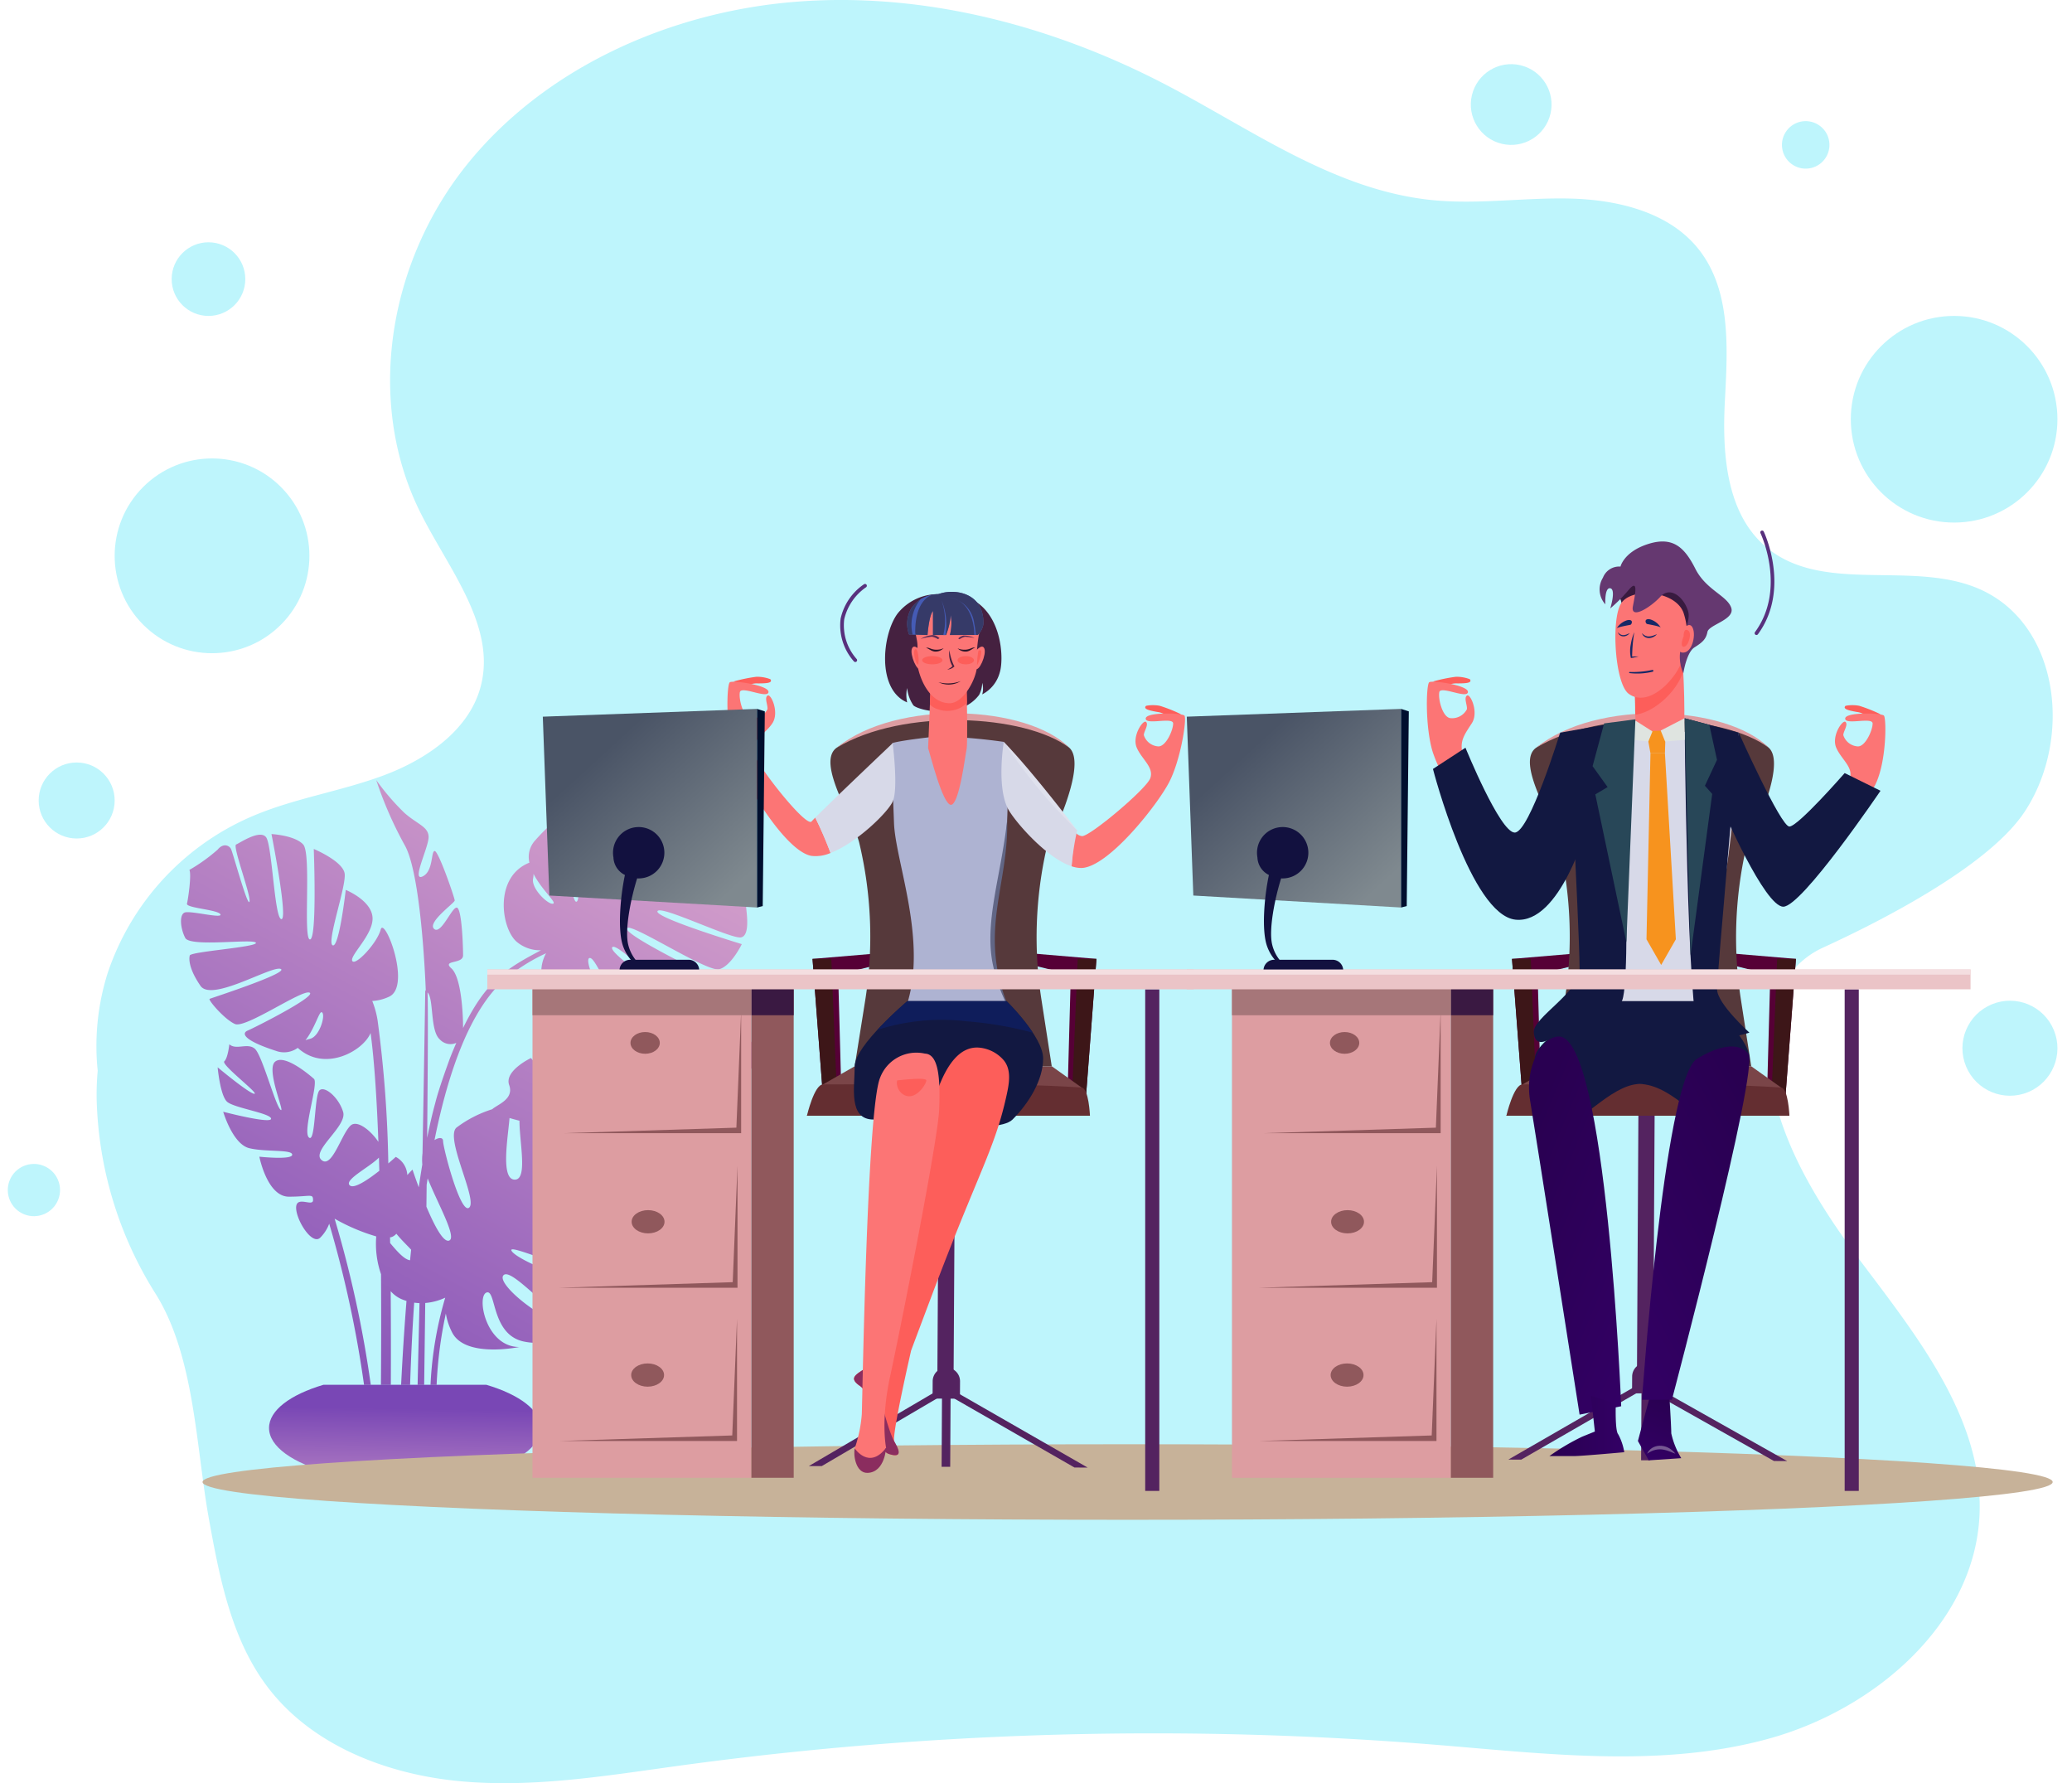 <svg xmlns="http://www.w3.org/2000/svg" xmlns:xlink="http://www.w3.org/1999/xlink" width="269.533" height="231.928" viewBox="0 0 269.533 231.928"><defs><style>.a{fill:#bef5fc;}.b{fill:none;}.c{fill:url(#a);}.d{fill:url(#b);}.e{fill:#c7b299;}.f{fill:#560036;}.g{fill:#3d1618;}.h{fill:#542360;}.i{fill:#dd9da1;}.j{fill:#90585c;}.k{fill:#a67679;}.l{fill:#3a1942;}.m{fill:#56393b;}.n{fill:#7a4548;}.o{fill:#642e31;}.p{fill:#aeb3d2;}.q{fill:#616685;}.r{fill:#fd5e5a;}.s{fill:#fc7575;}.t{fill:#d7d9e8;}.u{fill:#dfe1ed;}.v{fill:#121841;}.w{fill:#0f1d5b;}.x{fill:#8b2d5f;}.y{fill:#ebc4c7;}.z{fill:#452140;}.aa{fill:#5c2c55;}.ab{fill:#2e162b;}.ac{fill:#5b6499;}.ad{fill:#363a68;}.ae{fill:#455bb5;}.af{fill:#381a3f;}.ag{fill:#653870;}.ah{fill:#172866;}.ai{fill:#f7931e;}.aj{fill:#dfe4e0;}.ak{fill:#284758;}.al{fill:url(#c);}.am{fill:url(#d);}.an{fill:url(#e);}.ao{fill:url(#f);}.ap{fill:#765893;}.aq{fill:#12113f;}.ar{fill:url(#g);}.as{fill:#000f2e;}.at{fill:#f4dee0;}.au{fill:#58307d;}</style><linearGradient id="a" x1="0.836" y1="-0.284" x2="0.066" y2="1.127" gradientUnits="objectBoundingBox"><stop offset="0" stop-color="#ebb5d0"/><stop offset="1" stop-color="#7947b5"/></linearGradient><linearGradient id="b" x1="0.415" y1="2.037" x2="0.512" y2="0.271" xlink:href="#a"/><linearGradient id="c" x1="0.298" y1="0.091" x2="0.904" y2="1.082" gradientUnits="objectBoundingBox"><stop offset="0" stop-color="#290051"/><stop offset="1" stop-color="#330065"/></linearGradient><linearGradient id="d" x1="0.714" y1="0.056" x2="0.423" y2="1.124" xlink:href="#c"/><linearGradient id="e" x1="0" y1="0.5" x2="1" y2="0.5" xlink:href="#c"/><linearGradient id="f" x1="0.701" y1="0.048" x2="0.093" y2="1.109" xlink:href="#c"/><linearGradient id="g" x1="0.92" y1="0.879" x2="0.273" y2="0.225" gradientUnits="objectBoundingBox"><stop offset="0" stop-color="#7f898f"/><stop offset="1" stop-color="#4a5466"/></linearGradient></defs><g transform="translate(5447.533 7815)"><g transform="translate(-5447.533 -7807.725)"><circle class="a" cx="12.667" cy="12.667" r="12.667" transform="translate(9.669 65.019) rotate(-45)"/><circle class="a" cx="4.789" cy="4.789" r="4.789" transform="translate(22.331 24.238)"/><circle class="a" cx="13.439" cy="13.439" r="13.439" transform="translate(240.76 33.815)"/><circle class="a" cx="3.09" cy="3.09" r="3.09" transform="translate(230.638 12.574) rotate(-58.283)"/><circle class="a" cx="6.179" cy="6.179" r="6.179" transform="translate(253.387 125.719) rotate(-22.5)"/><circle class="a" cx="3.398" cy="3.398" r="3.398" transform="translate(0 149.416) rotate(-68.367)"/><circle class="a" cx="4.943" cy="4.943" r="4.943" transform="translate(5.03 91.898)"/><circle class="a" cx="5.252" cy="5.252" r="5.252" transform="matrix(0.23, -0.973, 0.973, 0.23, 190.262, 10.223)"/></g><path class="a" d="M455.353,339.426c-8.412-3.379-19.242.561-26.539-4.679-5.915-4.247-6.5-12.426-6.134-19.5s.9-14.953-3.863-20.371c-3.842-4.372-10.211-5.89-16.175-6.048s-11.948.783-17.886.211c-12.778-1.231-23.557-9.167-34.838-15.044-14.618-7.614-31.334-12.056-47.922-10.779s-32.948,8.664-43.054,21.327-13.125,30.7-5.968,45.087c3.695,7.428,10.045,14.916,7.807,22.859-1.544,5.484-6.913,9.225-12.43,11.309s-11.48,2.968-16.918,5.236a33.882,33.882,0,0,0-19.117,20.514,31.519,31.519,0,0,0-1.3,12.726,34.155,34.155,0,0,0-.134,3.756A49.719,49.719,0,0,0,218.6,431.36c5.055,8.143,5.2,19.931,6.883,29.206,1.394,7.691,2.923,15.7,7.695,21.939,5.74,7.509,15.415,11.267,24.914,12.163s19.031-.7,28.482-2a454.436,454.436,0,0,1,98.8-2.708c14.354,1.175,29.076,3,42.952-.8s26.871-14.993,27.485-29.168a26.913,26.913,0,0,0-.681-7.191c-2.135-9.345-8.754-17.745-14.711-25.663-7.447-9.9-14.6-22.063-11.073-33.881l.016-.053a11.236,11.236,0,0,1,6.094-6.955c7.045-3.224,21.364-10.42,26.16-17.577C468.013,359.122,466.274,343.812,455.353,339.426Z" transform="translate(-5645.839 -8078)"/><rect class="b" width="204" height="204" transform="translate(-5407.033 -7800)"/><g transform="translate(-7009.834 -8921.889)"><g transform="translate(1585.847 1208.355)"><path class="c" d="M1662.737,1347c.831.288,1.328.511,1.328.511a30.965,30.965,0,0,0-4.185-4.579c-2.578-2.312-2.223-2.728-5.373-2.241s-4.778-.779-5.43-.779c-.329,0-5.057,5.1-5.949,5.569-.732-.678,3-4.973,1.8-4.973-1.13,0-4.042,3.618-4.679,5.216a25.983,25.983,0,0,0-2.4,1.341c-.011-1.455,1.878-5.01,1.878-5.01S1633,1344,1633,1345.073s4.453,2.923,2.5,2.923-4.127-2.826-4.127-2.826-3.5,1.656-2.838,3.508-1.5,2.519-2.211,3.157l0,0a15.334,15.334,0,0,0-4.651,2.392c-1.521,1.364,2.788,9.385,1.665,10.392s-3.4-7.794-3.4-8.638c0-.487-.486-.527-1.115-.139,1.824-9.051,4.651-16.873,9.055-20.837a24.1,24.1,0,0,1,5.4-3.433l.061-.033a4.952,4.952,0,0,0-.608,2.813c0,3.556,10.2,4.731,8.688,3.373s-3.2-5.565-2.389-5.565,2.172,4.432,4.344,5.358,4.725-1.559,4.725-1.559-6.815-4.6-6.137-5.212,6.571,5.553,8.2,6.138,4.616-2.241,4.616-2.241-11.24-5.407-10.924-6.333,10.436,5.748,12.011,5.31,2.933-3.264,2.933-3.264-11.4-3.459-10.969-4.287,9.557,3.653,10.861,3.41.651-3.6.651-4.189-7.032-1.437-7.711-2.046,6.9,1.12,7.44,1.12,1.141-.584.6-1.7a26.457,26.457,0,0,1-1.032-4.823c-.652,0-3.53-2.046-4.018-2.485s-2.335,3.459-3.041,3.459,2.064-3.507,2.064-4.336-1.738-1.558-3.15-1.558-3.584,8.458-4.236,8.458,2.281-8.654,1.846-9.043-1.683-.974-4.291-.633-1.14,10.23-2.063,11.058,0-10.473,0-10.766-3.258.487-4.4,1.51.815,10.571,0,11.3-1.466-9.11-1.466-10.133-1.032-1.12-3.964,2.192a3.17,3.17,0,0,0-.749,2.895c-4.618,1.828-3.7,8.461-1.695,10.258a4.711,4.711,0,0,0,3.2,1.138c-4.421,2.338-7.126,3.929-10.136,10.114,0-2.093-.26-6.629-1.521-7.76s1.521-.52,1.521-1.689-.145-5.651-.724-6.17-2.1,3.572-3.041,2.728,2.679-3.377,2.679-3.7-2.1-6.43-2.606-6.43-.145,2.663-1.593,3.313.8-3.767.8-5.131-1.484-1.656-3.186-3.182a31.434,31.434,0,0,1-3.62-4.222,49.737,49.737,0,0,0,3.692,8.444c2.116,3.674,2.688,17.332,2.746,18.882a.212.212,0,0,0-.068.148c-.124,8-.244,14.978-.355,21.059a7.269,7.269,0,0,0-.027,1.455c-.16.965-.314,1.957-.46,2.97-.49-1.318-.814-2.3-.814-2.3s-.28.267-.677.707a2.838,2.838,0,0,0-1.5-2.363s-.393.358-.971.85a158.071,158.071,0,0,0-1.4-18.649,11.886,11.886,0,0,0-.689-2.479,5.868,5.868,0,0,0,2.141-.535c3.054-1.283-.56-10.561-1.041-8.757s-3.328,4.79-3.7,4.083,2.823-3.486,2.634-5.7-3.48-3.537-3.48-3.537-.865,7.575-1.7,7.206,1.792-7.706,1.556-9.331-4.017-3.2-4.017-3.2.45,11.706-.488,11.766.208-11.131-.882-12.339-4.132-1.366-4.132-1.366,2.2,11.144,1.289,11.066-1.193-9.612-1.993-10.655-3.392.736-3.894.947,1.953,6.621,1.737,7.43-2.163-6.389-2.409-6.86-1.019-.779-1.735.1a22.527,22.527,0,0,1-3.675,2.636c.3.565-.158,3.8-.313,4.383s4.029.778,4.349,1.39-3.948-.524-4.659-.226-.551,2.071.088,3.3,8.889.057,9.185.623-8.466,1.144-8.6,1.662-.074,1.813,1.4,3.951,9.3-2.7,10.433-2.2-9,3.781-9.247,3.886,1.9,2.651,3.29,3.272,8.711-4.523,9.708-4.08-7.16,4.561-8.039,4.93-.495,1.3,3.679,2.648a3.021,3.021,0,0,0,2.824-.394c3.512,3.21,8.508.407,9.475-1.933.484,3.563.806,8.556,1.015,14.161-.9-1.374-2.726-2.924-3.609-2.132-1.195,1.072-2.444,5.7-3.8,4.482s3.367-4.384,2.824-6.235-2.379-3.446-3.07-2.826-.514,6.917-1.383,6.138,1.29-7.052.652-7.625-3.874-3.287-5.069-2.216,1.412,6.852.724,6.236-2.389-7.08-3.331-7.924-2.43.215-3.33-.593c0,0-.181,1.794-.652,2.216s4.561,4.222,3.91,4.222-4.778-3.442-4.778-3.442.326,3.67,1.231,4.481,5.72,1.494,5.72,2.208-6.227-.909-6.227-.909,1.231,4.222,3.4,4.741,5.575.13,5.575.845-4.272.26-4.272.26,1.014,5.2,3.838,5.2,3.145-.455,3.145.455-2.2-.65-2.2.974,2.048,4.88,3.113,3.925a5.05,5.05,0,0,0,1.191-1.84,145.434,145.434,0,0,1,4.532,20.967h.876a145.84,145.84,0,0,0-4.705-21.619,25.159,25.159,0,0,0,5.416,2.308,12.029,12.029,0,0,0,.621,4.912c.033,5.124.019,10.1-.012,14.4h1.286c.016-3.678.016-7.848-.016-12.19a3.976,3.976,0,0,0,1.383,1.024,6.639,6.639,0,0,0,.672.244c-.3,3.758-.528,7.464-.7,10.921h1.168c.111-3.346.276-6.96.534-10.7a6.64,6.64,0,0,0,.689.065c-.1,4.364-.18,7.845-.247,10.635h.854c.043-3.145.091-6.785.141-10.654a7.509,7.509,0,0,0,2.6-.691,47.591,47.591,0,0,0-1.914,11.345h.794a54.638,54.638,0,0,1,1.2-9.287,8.288,8.288,0,0,0,.79,2.409c1.665,3.442,8.761,1.949,8.761,1.949-4.344,0-5.575-6.561-4.272-7.08s.579,5.456,4.851,6.365,5.575-2.144,5.575-2.144c-3.331-.585-9.3-5.488-8.18-6.5s6.66,5.846,8.9,5.846,4.707-5.326,4.707-5.326c-2.752,1.429-11.73-2.338-12.566-3.637s8.873,3.442,12.421,2.858,3.331-6.17,3.331-6.17c-1.123,1.007-10.861.065-11.874-.844s9.63.455,11.657-.454,1.376-5.56,1.376-5.56-7.385,1.4-9.268.948,7.748-1.3,8.616-3.247-1.277-6.469-1.277-6.469c-1,.893-4.127.154-5.429.021,3.546-1.524,7.687-3.28,9.465-3.945C1650.869,1346.3,1658.929,1345.976,1662.737,1347Zm-60.138-4.318a2.707,2.707,0,0,0-.563.179c1.237-1.588,1.789-3.8,2.119-3.648C1604.719,1339.461,1603.893,1342.423,1602.6,1342.68Zm9.046,17.156c-1.485,1.169-3.292,2.389-3.839,1.9-.8-.719,2.549-2.352,3.788-3.615Q1611.621,1358.97,1611.645,1359.836Zm4.137,10.262q-.071.686-.138,1.375c-.769-.089-1.753-1.238-2.593-2.237q-.006-.371-.011-.743a1.9,1.9,0,0,0,.2-.037,1.457,1.457,0,0,0,.62-.435C1614.536,1368.857,1615.281,1369.549,1615.781,1370.1Zm15.864-48.26a3.015,3.015,0,0,0,.055-.626c1.009,1.972,2.876,3.6,2.606,3.842C1633.844,1325.466,1631.373,1323.2,1631.645,1321.837Zm-13.781,33.73c.091-9.466.133-17.218.05-18.933.836.813.311,4.958,1.585,6.1a1.878,1.878,0,0,0,2.16.462c-.272.625-.547,1.286-.827,1.994-.225.632-1.444,3.928-1.912,5.831C1618.541,1352.4,1618.191,1353.934,1617.864,1355.567Zm2.866,13.343c-.761.293-1.957-2.022-2.961-4.405q.017-1.431.032-2.847.064-.42.13-.836C1619.255,1364.133,1621.77,1368.511,1620.73,1368.911Zm8.544-7.924c-1.884,0-.9-5.452-.694-8.015.423.124.865.243,1.295.354C1629.864,1356.082,1630.977,1360.987,1629.273,1360.987Zm8.385-9.3c-.75,1.138-1.313,4.741-2.592,5.014-1.149.245.306-2.841,1.086-4.364Z" transform="translate(-1585.847 -1309.025)"/><path class="d" d="M1660.249,1643.066h-19.535c-4.764-1.257-7.905-3.406-7.905-5.848,0-2.3,2.776-4.333,7.069-5.614h21.208c4.292,1.28,7.069,3.318,7.069,5.614C1668.154,1639.66,1665.013,1641.809,1660.249,1643.066Z" transform="translate(-1621.359 -1552.955)"/></g><ellipse class="e" cx="120.337" cy="4.913" rx="120.337" ry="4.913" transform="translate(1588.648 1294.735)"/><g transform="translate(1625.693 1183.864)"><g transform="translate(70.446 47.001)"><path class="f" d="M2038.2,1401.346l8.793.741-1.551,20.392h-2.282l.5-18.343-5.457-1.352Z" transform="translate(-2038.204 -1401.346)"/><path class="g" d="M2062.526,1424.779l1.551-20.392h-2.443l-.844,20.392Z" transform="translate(-2055.283 -1403.645)"/></g><g transform="translate(42.304 47.001)"><path class="f" d="M1931.576,1401.346l-8.794.741,1.551,20.392h2.282l-.5-18.343,5.457-1.352Z" transform="translate(-1922.782 -1401.346)"/><path class="g" d="M1924.333,1424.779l-1.551-20.392h2.444l.843,20.392Z" transform="translate(-1922.782 -1403.645)"/></g><rect class="h" width="1.836" height="65.243" transform="translate(85.58 51.698)"/><g transform="translate(5.877 51.658)"><rect class="i" width="28.476" height="63.574" transform="translate(0 0)"/><rect class="j" width="5.502" height="63.574" transform="translate(33.978 63.574) rotate(180)"/><path class="j" d="M1789.8,1448.136h23.141v-15.878l-.621,15.157Z" transform="translate(-1785.798 -1429.379)"/><path class="j" d="M1787.841,1530.563h23.141v-15.879l-.621,15.157Z" transform="translate(-1784.314 -1491.708)"/><path class="j" d="M1829.473,1444.824c0,.781-.853,1.414-1.905,1.414s-1.906-.633-1.906-1.414.853-1.414,1.906-1.414S1829.473,1444.043,1829.473,1444.824Z" transform="translate(-1812.914 -1437.812)"/><path class="j" d="M1830.55,1539.933c0,.835-.957,1.512-2.139,1.512s-2.139-.677-2.139-1.512.957-1.512,2.139-1.512S1830.55,1539.1,1830.55,1539.933Z" transform="translate(-1813.376 -1509.658)"/><path class="j" d="M1787.59,1612.33h23.14v-15.879l-.621,15.157Z" transform="translate(-1784.124 -1553.539)"/><path class="j" d="M1830.3,1621.7c0,.835-.958,1.512-2.139,1.512s-2.139-.677-2.139-1.512.958-1.512,2.139-1.512S1830.3,1620.864,1830.3,1621.7Z" transform="translate(-1813.184 -1571.487)"/><rect class="k" width="28.476" height="3.414" transform="translate(0 0)"/><rect class="l" width="5.484" height="3.414" transform="translate(28.494 0)"/></g><rect class="h" width="2.111" height="37.434" transform="matrix(1, 0.006, -0.006, 1, 58.754, 66.936)"/><path class="m" d="M1960.451,1292.3s5.519-10.725,2.955-13.068c-5.389-4.924-22.076-5.829-30.262,0-2.714,1.933,2.21,9.3,2.946,12.4a52.484,52.484,0,0,1,.774,20.423l-1.372,8.607h25.632l-1.352-8.744A52.478,52.478,0,0,1,1960.451,1292.3Z" transform="translate(-1887.701 -1258.953)"/><path class="i" d="M1965.915,1277.862c-5.725-4.338-21.589-5.237-30.263,0C1943.551,1271.424,1960.547,1272.365,1965.915,1277.862Z" transform="translate(-1890.21 -1257.579)"/><path class="n" d="M1919.782,1468.1l2.1-4.068,4.121-2.356h25.632l3.87,2.753,1.1,3.671Z" transform="translate(-1878.209 -1399.966)"/><path class="o" d="M1921.878,1471.2c12.489,0,23.651-.248,33.623.4.956.062,1.1,3.671,1.1,3.671h-36.815S1920.734,1471.2,1921.878,1471.2Z" transform="translate(-1878.209 -1407.129)"/><path class="h" d="M1922.506,1644.274l15.646-9.184-.051,9.271,1.117.006.051-9.159,16.117,9.249,1.718.01-17.572-10.083-.365.279-1.012-.005v.077l-.476-.355-16.844,9.887Z" transform="translate(-1879.005 -1530.56)"/><path class="h" d="M1990.4,1626.461l-3.559-.02.012-2.257a1.78,1.78,0,0,1,1.789-1.77h0a1.78,1.78,0,0,1,1.77,1.79Z" transform="translate(-1928.919 -1521.513)"/><path class="p" d="M1971.187,1285.641s-4.433.456-5.943.869c-.241.066.129,8.744.184,10.375.17,5.091,4.492,15.578,1.554,24.036-1.065,3.065,14.145,2.284,13.3-.063a22.131,22.131,0,0,1-2.015-8.042c-.108-4.474,1.258-10.019,1.6-12.688a57.333,57.333,0,0,0-.152-13.761A76.574,76.574,0,0,0,1971.187,1285.641Z" transform="translate(-1912.526 -1266.851)"/><path class="q" d="M2020,1354.628a21.31,21.31,0,0,1-2.051-5.864c-.992-5.488,1.165-11.384,1.925-18.464.2,8.242-3.434,13.922-.377,22.863C2019.669,1353.649,2019.852,1354.133,2020,1354.628Z" transform="translate(-1952.251 -1300.621)"/><path class="r" d="M2100.4,1269.113a4.726,4.726,0,0,1,1.784,0,19.543,19.543,0,0,1,2.763,1.1l-1.712.321a2.5,2.5,0,0,0-1.393-.625C2100.84,1269.724,2099.972,1269.541,2100.4,1269.113Z" transform="translate(-2014.705 -1254.287)"/><path class="s" d="M2075.68,1273.766c-.342-.342-5.035-.489-5.035.391s3.568-.244,3.568.636-.929,2.982-1.906,2.982a2.11,2.11,0,0,1-1.906-1.466c0-.489.66-1.344.294-1.711s-1.858,1.809-1.222,3.324,2.3,2.591,1.76,4.009-7.787,7.515-8.86,7.515a1.3,1.3,0,0,1-.825-.434,29.131,29.131,0,0,0-.542,4.355,3.983,3.983,0,0,0,1.23.221c3.471,0,9.975-8.236,11.49-11.218S2076.022,1274.108,2075.68,1273.766Z" transform="translate(-1984.999 -1257.669)"/><path class="t" d="M2023.876,1288.617s-.951,5.588.485,8.59c.709,1.482,4.96,6.486,8.334,7.592a34.021,34.021,0,0,1,.725-4.677C2030.992,1297.622,2023.876,1288.617,2023.876,1288.617Z" transform="translate(-1956.689 -1269.101)"/><path class="u" d="M2034.377,1300.121a68.2,68.2,0,0,1-9.543-11.5C2028.632,1292.542,2034.019,1299.683,2034.377,1300.121Z" transform="translate(-1957.648 -1269.101)"/><path class="r" d="M1885.411,1254.2a4.868,4.868,0,0,0-1.806-.318,20.139,20.139,0,0,0-2.993.617l1.675.63a2.57,2.57,0,0,1,1.523-.384C1884.856,1254.74,1885.768,1254.71,1885.411,1254.2Z" transform="translate(-1848.589 -1242.833)"/><path class="s" d="M1888.326,1274.724c-.71.844-7.3-7.512-7.589-9.044s1.583-2.323,2.5-3.744-.207-3.889-.643-3.583.079,1.289-.009,1.784a2.168,2.168,0,0,1-2.192,1.144c-.99-.175-1.555-2.468-1.4-3.359s3.569.885,3.726-.006-4.62-1.58-5.027-1.295-.558,5.769.443,9.059,6.65,12.9,10.163,13.521a4.826,4.826,0,0,0,2.494-.378,49.945,49.945,0,0,0-1.986-4.6C1888.567,1274.463,1888.4,1274.638,1888.326,1274.724Z" transform="translate(-1846.144 -1244.857)"/><path class="t" d="M1934.311,1289.338s-7.943,7.536-10.066,9.674a49.972,49.972,0,0,1,1.986,4.6c3.433-1.317,7.545-5.357,8.114-6.751C1935.063,1295.1,1934.311,1289.338,1934.311,1289.338Z" transform="translate(-1881.584 -1269.647)"/><path class="v" d="M1951.825,1426.9s-6.858,5.783-6.858,8.48-.866,6.924,2.45,6.924,15.969,2.114,18.083,0,3.98-5.126,3.98-7.951-4.759-7.453-4.759-7.453Z" transform="translate(-1897.177 -1373.666)"/><path class="w" d="M1974.156,1426.9h-12.9a50.044,50.044,0,0,0-3.918,3.748,27.334,27.334,0,0,1,11.6-1.12,47.261,47.261,0,0,1,8.632,1.478A28.4,28.4,0,0,0,1974.156,1426.9Z" transform="translate(-1906.61 -1373.666)"/><path class="r" d="M1961.113,1451.7a4.774,4.774,0,0,1,3.294,1.653c1.038,1.261.694,3.062.372,4.536-1.532,7.016-3.668,9.985-9.691,25.947q-1.365,3.619-2.725,7.246s-2.543,11.021-2.194,11.843,1.319,2.289-.7,1.63-1.789-7.485-3.75-8.835.139-1.635,1.952-3.253,5.065-20.457,6.044-26.329C1954.526,1461.292,1956.211,1451.436,1961.113,1451.7Z" transform="translate(-1897.228 -1392.422)"/><path class="x" d="M1945.722,1623.684c-1.747-1.2-.272-1.56,1.352-2.767a16.583,16.583,0,0,1,.932,3.056s1.348,5.507,2.163,6.916c.447.773,1.319,2.289-.7,1.63S1947.684,1625.034,1945.722,1623.684Z" transform="translate(-1897.229 -1520.381)"/><path class="s" d="M1954.422,1454.583a5.044,5.044,0,0,0-5.844,3.165c-1.705,4.188-2.284,41.683-2.37,43.747a18.094,18.094,0,0,1-.92,4.435c-.068.168.961,2.511,1.691,2.467,1-.061,2.392-2.548,2.392-2.548s-.746-3.475.537-9.362,6.2-30.523,6.365-34.651S1956.179,1454.655,1954.422,1454.583Z" transform="translate(-1897.494 -1394.519)"/><path class="x" d="M1949.209,1665.189s-.147,3.175-2.4,3.264c-1.586.062-1.883-2.408-1.682-3.183C1945.126,1665.271,1946.993,1668.1,1949.209,1665.189Z" transform="translate(-1897.332 -1553.859)"/><rect class="y" width="91.886" height="2.576" transform="translate(0 49.123)"/><path class="r" d="M1967.844,1468.577s3.8-.471,3.8,0-1.29,2.481-2.679,1.985A1.783,1.783,0,0,1,1967.844,1468.577Z" transform="translate(-1914.537 -1405.026)"/><g transform="translate(51.738)"><path class="z" d="M1968.4,1209.637a6.709,6.709,0,0,0-5.279,2.5c-2.009,2.656-2.779,9.893,1.229,11.579a4.214,4.214,0,0,1,0-1.87,4.812,4.812,0,0,0,.811,2.255c.63.635,6.024,1.976,8.552-1.366a3.576,3.576,0,0,0,.4-1.567,2.7,2.7,0,0,1,0,1.505,4.516,4.516,0,0,0,2.283-2.852C1977.09,1217.617,1976.567,1208.771,1968.4,1209.637Z" transform="translate(-1961.473 -1209.333)"/><g transform="translate(3.44 0.225)"><path class="s" d="M1984.824,1253.454c-.009.711-.378,9.393-.378,9.393.281.8,1.905,7.425,2.99,7.366s1.892-6.787,2-7.144c.223-.746-.02-9.542-.02-9.542Z" transform="translate(-1982.285 -1242.736)"/><path class="r" d="M1990.151,1253.528l-4.592-.074c0,.29-.067,1.906-.141,3.718a2.493,2.493,0,0,0,1.164.653,3.7,3.7,0,0,0,3.645-.834C1990.194,1255.111,1990.151,1253.528,1990.151,1253.528Z" transform="translate(-1983.02 -1242.736)"/><path class="s" d="M1979.422,1210.3a3.312,3.312,0,0,0-2.044,2.879c-.026,2.092.551,2.422.266,4.028s1,6.554,4.266,6.554c1.818,0,3.523-3.275,3.543-4.852a17.638,17.638,0,0,1,.432-4.916C1986.387,1212.01,1984.317,1207.722,1979.422,1210.3Z" transform="translate(-1976.94 -1209.496)"/><path class="s" d="M1976.829,1238.463s-.881-1.153-1.189-.4.682,3.128,1.189,2.618S1976.829,1238.463,1976.829,1238.463Z" transform="translate(-1975.582 -1230.905)"/><path class="s" d="M2008.86,1238.465s.885-1.151,1.191-.4-.693,3.125-1.2,2.614S2008.86,1238.465,2008.86,1238.465Z" transform="translate(-2000.572 -1230.909)"/><path class="z" d="M1995.32,1241.781a3.237,3.237,0,0,1-.392-2.092,6.611,6.611,0,0,0,.6,2.027l.062.078a1.394,1.394,0,0,1-.948.417A2.1,2.1,0,0,0,1995.32,1241.781Z" transform="translate(-1989.995 -1232.328)"/><path class="aa" d="M1982.9,1231.972a1.572,1.572,0,0,0-.788-.4,3.691,3.691,0,0,0-1.668.5,9.632,9.632,0,0,1,1.449-.285,2.29,2.29,0,0,1,.81.324Z" transform="translate(-1979.257 -1226.175)"/><path class="aa" d="M2000.516,1232.218a1.443,1.443,0,0,1,.672-.381,3.208,3.208,0,0,1,1.454.317,8.438,8.438,0,0,0-1.26-.153,2.1,2.1,0,0,0-.692.316Z" transform="translate(-1994.437 -1226.372)"/><path class="ab" d="M2000.171,1238.4a1.451,1.451,0,0,0,1.164.423c.505-.063.815-.453,1.129-.494-.458-.149-.654.367-1.724.235A1.947,1.947,0,0,1,2000.171,1238.4Z" transform="translate(-1994.176 -1231.278)"/><path class="ab" d="M1985.632,1238.451a1.451,1.451,0,0,1-1.155.449c-.506-.052-.825-.434-1.141-.468.455-.159.662.352,1.729.2A1.943,1.943,0,0,0,1985.632,1238.451Z" transform="translate(-1981.446 -1231.354)"/><path class="ab" d="M1989.983,1256.36a4.815,4.815,0,0,0,2.891-.135A2.988,2.988,0,0,1,1989.983,1256.36Z" transform="translate(-1986.472 -1244.832)"/><path class="r" d="M1983.9,1243.4c0,.3-.592.534-1.323.534s-1.323-.239-1.323-.534.592-.535,1.323-.535S1983.9,1243.1,1983.9,1243.4Z" transform="translate(-1979.87 -1234.728)"/><path class="r" d="M2002.3,1243.4c0,.3-.478.534-1.067.534s-1.066-.239-1.066-.534.477-.535,1.066-.535S2002.3,1243.1,2002.3,1243.4Z" transform="translate(-1994.176 -1234.728)"/></g><path class="ac" d="M1983.175,1212.783c.139-4.132-3.81-4.693-5.866-3.9a4.292,4.292,0,0,0-3.471,1.78,3.993,3.993,0,0,0-.329,3.459l2.4.072s.19-2.57.711-3.115v3.115h1.7a9.179,9.179,0,0,0,.611-2.579,6.177,6.177,0,0,1-.115,2.579l3.643-.014A2.56,2.56,0,0,0,1983.175,1212.783Z" transform="translate(-1970.384 -1208.575)"/><path class="ad" d="M1983.175,1212.783c.139-4.132-3.81-4.693-5.866-3.9a4.292,4.292,0,0,0-3.471,1.78,3.993,3.993,0,0,0-.329,3.459l2.4.072s.19-2.57.711-3.115v3.115h1.7a9.179,9.179,0,0,0,.611-2.579,6.177,6.177,0,0,1-.115,2.579l3.643-.014A2.56,2.56,0,0,0,1983.175,1212.783Z" transform="translate(-1970.384 -1208.575)"/><g transform="translate(3.431 0.367)"><path class="ae" d="M1978.369,1210.078a4.739,4.739,0,0,0-1.629.6,5.32,5.32,0,0,0-1.04,4.59l.373.011c-.014-.108-.026-.216-.033-.324C1976.04,1210.44,1978.369,1210.078,1978.369,1210.078Z" transform="translate(-1975.547 -1210.078)"/><path class="ae" d="M1991.606,1213.147a7.906,7.906,0,0,1,.234,4.5h.277A8.09,8.09,0,0,0,1991.606,1213.147Z" transform="translate(-1987.69 -1212.399)"/><path class="ae" d="M1994.977,1211.565c2.47.2,3.392,2.56,3.455,4.873h.181a11.172,11.172,0,0,0-.207-1.509A3.818,3.818,0,0,0,1994.977,1211.565Z" transform="translate(-1990.24 -1211.202)"/></g><path class="r" d="M1977.512,1240.006s-.125-1.084-.446-.76.212,2.141.446,1.905A4.118,4.118,0,0,0,1977.512,1240.006Z" transform="translate(-1973.188 -1231.722)"/><path class="r" d="M2010.653,1239.793a10.928,10.928,0,0,0-.182,1.855C2010.577,1241.649,2011.521,1239.257,2010.653,1239.793Z" transform="translate(-1998.506 -1232.122)"/></g></g><g transform="translate(1716.682 1177.319)"><g transform="translate(70.446 53.546)"><path class="f" d="M2411.391,1401.346l8.793.741-1.551,20.392h-2.282l.5-18.343-5.457-1.352Z" transform="translate(-2411.391 -1401.346)"/><path class="g" d="M2435.713,1424.779l1.551-20.392h-2.444l-.843,20.392Z" transform="translate(-2428.47 -1403.645)"/></g><g transform="translate(42.304 53.546)"><path class="f" d="M2304.762,1401.346l-8.794.741,1.551,20.392h2.282l-.5-18.343,5.457-1.352Z" transform="translate(-2295.968 -1401.346)"/><path class="g" d="M2297.519,1424.779l-1.551-20.392h2.444l.843,20.392Z" transform="translate(-2295.968 -1403.645)"/></g><path class="m" d="M2333.638,1292.3s5.519-10.725,2.955-13.068c-5.389-4.924-22.076-5.829-30.262,0-2.714,1.933,2.21,9.3,2.947,12.4a52.488,52.488,0,0,1,.774,20.423l-1.372,8.607h25.632l-1.352-8.744A52.471,52.471,0,0,1,2333.638,1292.3Z" transform="translate(-2260.888 -1252.408)"/><path class="i" d="M2339.1,1277.862c-5.725-4.338-21.588-5.237-30.262,0C2316.738,1271.424,2333.734,1272.365,2339.1,1277.862Z" transform="translate(-2263.398 -1251.034)"/><g transform="translate(53.699 0)"><path class="af" d="M2358.877,1212.426c.186-.118,2.49-5.851,2.49-5.851s1.537-4.3.544-5.033-3.353-3.256-5.421-3.3a7.845,7.845,0,0,0-3.641.691c-.186.118-1.526,2.381-1.526,2.381s.624-.762.945,2.066S2358.877,1212.426,2358.877,1212.426Z" transform="translate(-2349.222 -1194.213)"/><path class="s" d="M2360.905,1241.651c.246.733.14,5.96.334,7.276.192,1.3,6.124,3.314,6.24-1.413s-.351-10.286-.351-10.286Z" transform="translate(-2356.467 -1223.697)"/><path class="r" d="M2360.905,1241.651h0l2.065-1.468,4.158-2.955v.015c0,.02,0,.057.009.11.014.172.04.516.073.99v0q.01.144.021.3c0,.007,0,.014,0,.021.023.343.048.738.073,1.173,0,.025,0,.049,0,.073q.009.155.017.316v0c0,.056.006.112.009.169v.018l0,.064c0,.008,0,.016,0,.024,0,.037,0,.075.006.112-.772,2.534-3.693,5.285-6.219,5.612-.005-.175-.015-.352-.027-.529A29.707,29.707,0,0,0,2360.905,1241.651Z" transform="translate(-2356.467 -1223.697)"/><path class="s" d="M2359.958,1211.784a9.115,9.115,0,0,1-1.011,7.961c-1.811,2.614-4.311,3.962-6.1,2.644s-2.3-9.591-1.009-11.72S2358.8,1208.9,2359.958,1211.784Z" transform="translate(-2349.063 -1202.583)"/><path class="ag" d="M2353.6,1198.871s.4-2.706,1.441-3.365,1.507-1.061,1.694-2.017,3.651-1.595,3.086-3.166-3.278-2.306-4.656-5.038-2.867-4.244-6.081-3.249-3.662,2.956-3.662,2.956a2.267,2.267,0,0,0-2.285,1.451,2.9,2.9,0,0,0,.313,3.458s-.12-2.24.649-2.085-.006,2.62-.006,2.62a20.285,20.285,0,0,0,2.384-2.4c1.23-1.461.927.248.563,2.1s2.364.107,3.577-1.231,2.947-.088,3.58,1.81S2352.1,1195.589,2353.6,1198.871Z" transform="translate(-2342.704 -1181.73)"/><path class="s" d="M2384.376,1227.587s1.133-1.936,1.723-1.094.1,3.354-1.146,3.379S2384.376,1227.587,2384.376,1227.587Z" transform="translate(-2374.078 -1215.418)"/><path class="r" d="M2386.789,1229.656s-.043-1.121.566-.749,0,2.172-.566,2.136S2386.789,1229.656,2386.789,1229.656Z" transform="translate(-2375.852 -1217.347)"/><path class="ah" d="M2359.56,1230.088a6.987,6.987,0,0,0-.455,1.6,4.176,4.176,0,0,0,.017,1.77c.138-.026.505-.08.991-.207-.313-.009-.623,0-.933.016l.1.077A21.456,21.456,0,0,1,2359.56,1230.088Z" transform="translate(-2355.048 -1218.297)"/><path class="ah" d="M2369.22,1224.3a2.413,2.413,0,0,0-1.39-1.091c-.869-.176-.606.555-.4.6S2369.253,1224.132,2369.22,1224.3Z" transform="translate(-2361.245 -1213.078)"/><path class="ah" d="M2351.749,1224.728a2.414,2.414,0,0,1,1.39-1.091c.869-.176.606.555.4.6S2351.716,1224.557,2351.749,1224.728Z" transform="translate(-2349.543 -1213.399)"/><path class="ah" d="M2365.294,1230.639c.621.655,1.186.445,1.963.13C2366.546,1231.547,2365.538,1231.372,2365.294,1230.639Z" transform="translate(-2359.786 -1218.714)"/><path class="ah" d="M2352.472,1230.187c.512.552.9.389,1.54.109C2353.458,1230.947,2352.652,1230.786,2352.472,1230.187Z" transform="translate(-2350.091 -1218.372)"/><path class="ah" d="M2361.458,1250.231l.006,0a.118.118,0,0,1,.092.218,8.5,8.5,0,0,1-3.009.189.074.074,0,0,1,0-.148A11.844,11.844,0,0,0,2361.458,1250.231Z" transform="translate(-2354.631 -1233.519)"/></g><rect class="h" width="1.836" height="65.243" transform="translate(85.58 58.244)"/><g transform="translate(5.877 58.204)"><rect class="i" width="28.476" height="63.574" transform="translate(0 0)"/><rect class="j" width="5.502" height="63.574" transform="translate(33.978 63.574) rotate(180)"/><path class="j" d="M2162.99,1448.136h23.141v-15.878l-.621,15.157Z" transform="translate(-2158.985 -1429.379)"/><path class="j" d="M2161.027,1530.563h23.14v-15.879l-.621,15.157Z" transform="translate(-2157.5 -1491.708)"/><path class="j" d="M2202.661,1444.824c0,.781-.854,1.414-1.906,1.414s-1.906-.633-1.906-1.414.854-1.414,1.906-1.414S2202.661,1444.043,2202.661,1444.824Z" transform="translate(-2186.101 -1437.812)"/><path class="j" d="M2203.736,1539.933c0,.835-.957,1.512-2.139,1.512s-2.139-.677-2.139-1.512.958-1.512,2.139-1.512S2203.736,1539.1,2203.736,1539.933Z" transform="translate(-2186.561 -1509.658)"/><path class="j" d="M2160.776,1612.33h23.14v-15.879l-.621,15.157Z" transform="translate(-2157.311 -1553.539)"/><path class="j" d="M2203.485,1621.7c0,.835-.958,1.512-2.139,1.512s-2.139-.677-2.139-1.512.958-1.512,2.139-1.512S2203.485,1620.864,2203.485,1621.7Z" transform="translate(-2186.371 -1571.487)"/><rect class="k" width="28.476" height="3.414" transform="translate(0 0)"/><rect class="l" width="5.484" height="3.414" transform="translate(28.494 0)"/></g><rect class="h" width="2.111" height="36.76" transform="translate(58.753 73.482) rotate(0.316)"/><path class="n" d="M2292.97,1468.1l2.1-4.068,4.121-2.356h25.632l3.869,2.753,1.1,3.671Z" transform="translate(-2251.396 -1393.42)"/><path class="o" d="M2295.066,1471.2c12.489,0,23.651-.248,33.623.4.955.062,1.1,3.671,1.1,3.671H2292.97S2293.922,1471.2,2295.066,1471.2Z" transform="translate(-2251.397 -1400.584)"/><path class="h" d="M2295.712,1641.375l15.645-9.017-.051,9.1,1.117.006.05-8.994,16.117,9.084,1.718.01-17.573-9.9-.365.274-1.012-.006v.076l-.476-.349-16.843,9.708Z" transform="translate(-2252.206 -1521.958)"/><path class="h" d="M2363.6,1623.885l-3.56-.02.012-2.184a1.78,1.78,0,0,1,1.79-1.77h0a1.779,1.779,0,0,1,1.769,1.79Z" transform="translate(-2302.117 -1513.075)"/><path class="t" d="M2321.627,1283.135c-.241.066,4.537,26.512,5.888,35.752.47,3.21,14.145,2.284,13.3-.063-.4-1.1,2.35-16.949,2.693-19.618.676-5.266,1.7-14.53,1.357-16.07C2344.864,1283.135,2323.136,1282.721,2321.627,1283.135Z" transform="translate(-2273.06 -1258.272)"/><path class="r" d="M2473.587,1269.113a4.726,4.726,0,0,1,1.784,0,19.55,19.55,0,0,1,2.763,1.1l-1.712.321a2.5,2.5,0,0,0-1.393-.625C2474.027,1269.724,2473.159,1269.541,2473.587,1269.113Z" transform="translate(-2387.892 -1247.742)"/><path class="s" d="M2474.647,1273.766c-.342-.342-5.035-.489-5.035.391s3.568-.244,3.568.636-.928,2.982-1.906,2.982a2.109,2.109,0,0,1-1.906-1.466c0-.489.659-1.344.293-1.711s-1.858,1.809-1.222,3.324,2.3,2.591,1.759,4.009a4.561,4.561,0,0,1-.841,1.127c.88.675,1.8,1.307,2.629,2a15.131,15.131,0,0,0,1.512-2.243C2475.014,1279.832,2474.99,1274.108,2474.647,1273.766Z" transform="translate(-2383.965 -1251.123)"/><path class="r" d="M2258.6,1254.2a4.869,4.869,0,0,0-1.807-.318,20.116,20.116,0,0,0-2.992.617l1.675.63a2.568,2.568,0,0,1,1.522-.384C2258.043,1254.74,2258.955,1254.71,2258.6,1254.2Z" transform="translate(-2221.776 -1236.288)"/><path class="s" d="M2255.16,1265.679c-.291-1.531.347-2.323,1.261-3.744s-.207-3.889-.644-3.583.079,1.29-.009,1.784a2.169,2.169,0,0,1-2.192,1.144c-.99-.175-1.555-2.469-1.4-3.359s3.568.885,3.726-.006-4.62-1.58-5.027-1.3-.559,5.77.443,9.059a18.8,18.8,0,0,0,1.136,2.672,14.98,14.98,0,0,1,3.14-1.583A5.165,5.165,0,0,1,2255.16,1265.679Z" transform="translate(-2219.332 -1238.312)"/><path class="v" d="M2317.55,1426.9s-9.366,4.741-9.366,7.438,1.642,7.967,4.958,7.967c1.467,0,5.574-4.893,8.974-4.615,4.288.351,7.93,5.793,9.109,4.615,2.114-2.114,4.865-5.126,4.865-7.951s-5.643-7.453-5.643-7.453Z" transform="translate(-2262.901 -1367.12)"/><path class="v" d="M2318.971,1277.962s1.545,34.9,0,36.448-9.809,5.046-9.809,5.046-1.482.732-1.56-1.155,5.956-5.175,5.956-8.134-.585-14.718-.585-14.718l-1.946-16.087Z" transform="translate(-2262.461 -1254.499)"/><path class="v" d="M2395.1,1277.889s-2.819,31.52-2.819,33.38,4.205,5.637,4.205,5.637-4.895,1.613-6.508,0-1.925-40.893-1.925-40.893Z" transform="translate(-2323.298 -1253.025)"/><path class="ai" d="M2367.732,1282.635l2.486-.073-.089,2.969h-1.882Z" transform="translate(-2307.931 -1257.977)"/><path class="aj" d="M2356.385,1277.316l2.2,1.4-.53,1.3-3.442-.334.268-1.177Z" transform="translate(-2298.008 -1254.011)"/><path class="aj" d="M2378.42,1276.013l-3.106,1.6.576,1.422,2.56-.211Z" transform="translate(-2313.665 -1253.025)"/><path class="ai" d="M2367.732,1318.927l.515-24.185h1.882l1.422,24.186-1.909,3.334Z" transform="translate(-2307.931 -1267.187)"/><rect class="y" width="101.954" height="2.576" transform="translate(0 55.668)"/><path class="v" d="M2424.217,1288.963l4.663,2.3s-10.217,15.078-12.646,15.078-7.894-12.688-7.894-12.688l2.1-9.945s5.458,12.208,6.584,12.208S2424.217,1288.963,2424.217,1288.963Z" transform="translate(-2338.637 -1258.842)"/><path class="v" d="M2270.343,1283.7s-3.984,13-5.906,13-6.408-11.035-6.408-11.035l-4.23,2.76s4.9,19,10.747,19.605,9.325-12.165,9.325-12.165Z" transform="translate(-2221.776 -1258.842)"/><path class="ak" d="M2344.534,1276.6l-1.173,28.991-4.042-19.229,1.6-.947-1.953-2.721,1.5-5.562Z" transform="translate(-2286.177 -1253.472)"/><path class="ak" d="M2388.054,1276.013l.772,30.855,2.82-21.009-.947-1.065,1.571-3.372-1-4.552Z" transform="translate(-2323.297 -1253.025)"/></g><path class="al" d="M2308.927,1445.787c-2.264,0-4.46,4.03-3.762,8.241s6.452,40.943,6.452,40.943l5.412-1.091S2315.118,1445.787,2308.927,1445.787Z" transform="translate(-543.837 -204.087)"/><path class="am" d="M2364.688,1636.252l-1.539,5.727,1.414,2.514,4.227-.28a10.6,10.6,0,0,1-1.3-3.228c0-.986-.277-5.325-.277-5.325Z" transform="translate(-587.784 -347.666)"/><path class="an" d="M2324.551,1638.465s-.118,3.55.315,3.984a7.279,7.279,0,0,1,.789,2.333s-5.562.507-6.587.507h-3.156a28.434,28.434,0,0,1,4.26-2.524l1.657-.671-.513-4.654Z" transform="translate(-552.063 -349.012)"/><path class="ao" d="M2372.323,1452.827s4.793-3.281,6.835-.765c1.475,1.819-9.941,45-9.941,45h-3.891S2368.155,1456.373,2372.323,1452.827Z" transform="translate(-589.43 -208.114)"/><path class="ap" d="M2368.062,1665.14c.566-1.293,2.554-1.458,3.678,0C2370.864,1664.85,2369.675,1664.023,2368.062,1665.14Z" transform="translate(-591.498 -369.177)"/><g transform="translate(1632.911 1199.091)"><path class="aq" d="M0,0H10.367a0,0,0,0,1,0,0V0A1.381,1.381,0,0,1,8.986,1.381H1.381A1.381,1.381,0,0,1,0,0V0A0,0,0,0,1,0,0Z" transform="translate(20.347 34.011) rotate(180)"/><path class="ar" d="M1806.75,1271.029v25.833l-27.022-1.558-.85-23.263Z" transform="translate(-1778.878 -1271.029)"/><path class="as" d="M1894.2,1271.353l-1.01-.324v25.833l.739-.185Z" transform="translate(-1865.321 -1271.029)"/><path class="aq" d="M1816.558,1341.713a3.34,3.34,0,1,1,3.286,2.742c-.068,0-.137,0-.2-.006-.778,2.454-1.682,6.747-1.137,8.723a5.135,5.135,0,0,0,2.029,2.912l-.148.242a5.606,5.606,0,0,1-2.547-2.98c-.779-2.053-.388-6.528.212-9.338A2.662,2.662,0,0,1,1816.558,1341.713Z" transform="translate(-1807.371 -1322.406)"/></g><g transform="translate(1716.682 1199.091)"><path class="aq" d="M0,0H10.367a0,0,0,0,1,0,0V0A1.381,1.381,0,0,1,8.986,1.381H1.381A1.381,1.381,0,0,1,0,0V0A0,0,0,0,1,0,0Z" transform="translate(20.347 34.011) rotate(180)"/><path class="ar" d="M2150.331,1271.029v25.833l-27.022-1.558-.85-23.263Z" transform="translate(-2122.459 -1271.029)"/><path class="as" d="M2237.785,1271.353l-1.01-.324v25.833l.739-.185Z" transform="translate(-2208.903 -1271.029)"/><path class="aq" d="M2160.139,1341.713a3.34,3.34,0,1,1,3.286,2.742c-.069,0-.136,0-.2-.006-.778,2.454-1.682,6.747-1.138,8.723a5.134,5.134,0,0,0,2.03,2.912l-.148.242a5.607,5.607,0,0,1-2.547-2.98c-.779-2.053-.387-6.528.212-9.338A2.662,2.662,0,0,1,2160.139,1341.713Z" transform="translate(-2150.951 -1322.406)"/></g><rect class="at" width="192.943" height="0.669" transform="translate(1625.693 1232.986)"/><g transform="translate(1671.57 1182.838)"><path class="au" d="M1939.426,1214.524a.238.238,0,0,1-.187-.092,7.056,7.056,0,0,1-1.719-5.555,7.322,7.322,0,0,1,3.045-4.473.237.237,0,0,1,.256.4,6.963,6.963,0,0,0-2.834,4.16,6.605,6.605,0,0,0,1.628,5.18.237.237,0,0,1-.187.381Z" transform="translate(-1937.437 -1204.367)"/></g><g transform="translate(1790.552 1175.896)"><path class="au" d="M2425.67,1189.48a.236.236,0,0,1-.191-.376c4.124-5.637.748-12.8.714-12.868a.237.237,0,0,1,.427-.206c.036.074,3.536,7.484-.759,13.353A.234.234,0,0,1,2425.67,1189.48Z" transform="translate(-2425.434 -1175.896)"/></g></g></g></svg>